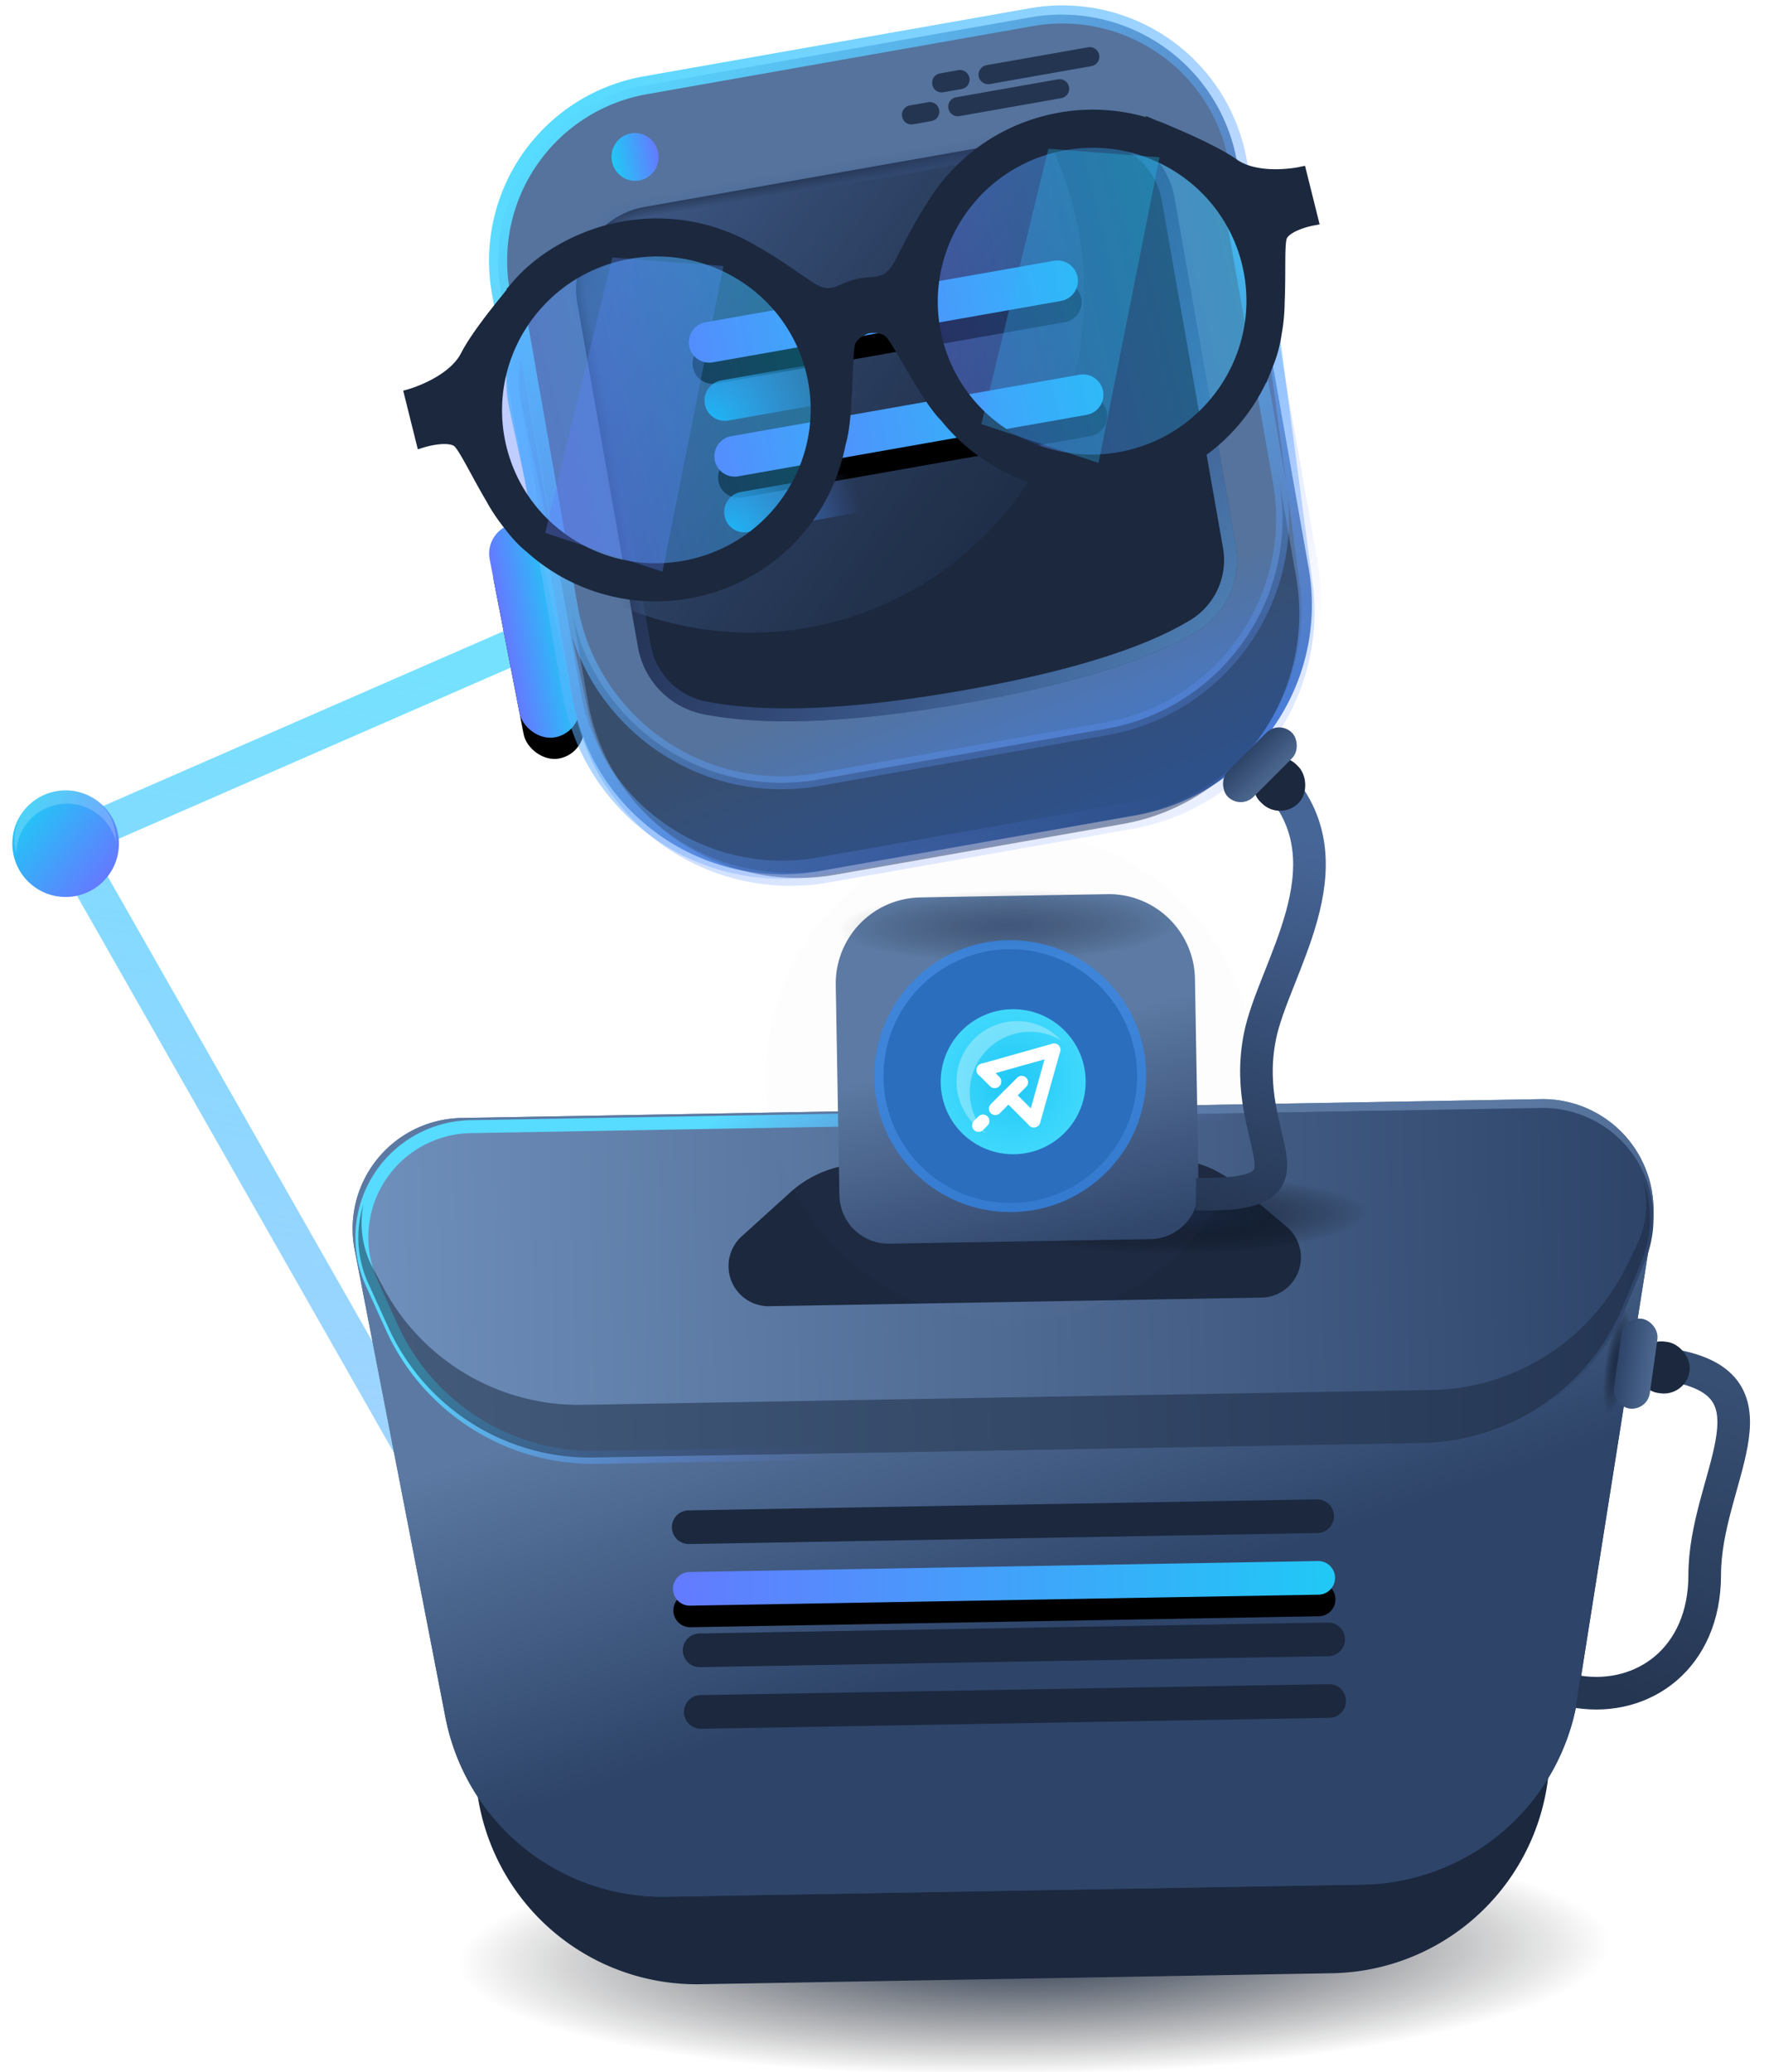<svg xmlns="http://www.w3.org/2000/svg" xmlns:xlink="http://www.w3.org/1999/xlink" width="82" height="96" viewBox="0 0 82 96"><defs><radialGradient id="a" cx="52.436%" cy="42.955%" r="175.258%" fx="52.436%" fy="42.955%" gradientTransform="matrix(-.206 0 0 -.211 .632 .52)"><stop offset="0%" stop-color="#172743"/><stop offset="100%" stop-opacity="0"/></radialGradient><linearGradient id="b" x1="7.541%" x2="276.807%" y1="27.213%" y2="179.504%"><stop offset="0%" stop-color="#76E1FF"/><stop offset="100%" stop-color="#637BFF" stop-opacity="0"/></linearGradient><linearGradient id="c" x1="50%" x2="50%" y1="0%" y2="97.483%"><stop offset="0%" stop-color="#21C8F6"/><stop offset="100%" stop-color="#637BFF"/></linearGradient><linearGradient id="f" x1="98.741%" x2="1.259%" y1="48.741%" y2="48.741%"><stop offset="0%" stop-color="#21C8F6"/><stop offset="100%" stop-color="#637BFF"/></linearGradient><rect id="e" width="2.822" height="10.08" x="33.052" y="4.793" rx="1.411"/><filter id="d" width="666.9%" height="258.7%" x="-283.4%" y="-69.4%" filterUnits="objectBoundingBox"><feOffset dy="1" in="SourceAlpha" result="shadowOffsetOuter1"/><feGaussianBlur in="shadowOffsetOuter1" result="shadowBlurOuter1" stdDeviation="2.5"/><feColorMatrix in="shadowBlurOuter1" values="0 0 0 0 0.012 0 0 0 0 0.468 0 0 0 0 1 0 0 0 1 0"/></filter><linearGradient id="g" x1="38.152%" x2="41.989%" y1="78.776%" y2="102.32%"><stop offset="0%" stop-color="#55739C"/><stop offset="100%" stop-color="#4179D5"/></linearGradient><linearGradient id="h" x1="1.259%" x2="98.741%" y1="48.741%" y2="48.741%"><stop offset="0%" stop-color="#21C8F6"/><stop offset="100%" stop-color="#637BFF"/></linearGradient><linearGradient id="i" x1="13.01%" x2="50%" y1="-5.19%" y2="125.469%"><stop offset="0%" stop-color="#57DBFF"/><stop offset="100%" stop-color="#637BFF" stop-opacity="0"/></linearGradient><path id="j" d="M3.853 0h20.4a3.853 3.853 0 0 1 3.853 3.853v16.362a3.853 3.853 0 0 1-2.453 3.589c-2.43.947-6.136 1.421-11.117 1.421-5.282 0-9.305-.532-12.069-1.597A3.853 3.853 0 0 1 0 20.033V3.853A3.853 3.853 0 0 1 3.853 0z"/><linearGradient id="l" x1="154.902%" x2="24.379%" y1="138.188%" y2="14.184%"><stop offset="0%" stop-color="#76E1FF"/><stop offset="100%" stop-color="#637BFF" stop-opacity="0"/></linearGradient><path id="k" d="M3.853 0h20.4a3.853 3.853 0 0 1 3.853 3.853v16.362a3.853 3.853 0 0 1-2.453 3.589c-2.43.947-6.136 1.421-11.117 1.421-5.282 0-9.305-.532-12.069-1.597A3.853 3.853 0 0 1 0 20.033V3.853A3.853 3.853 0 0 1 3.853 0z"/><linearGradient id="m" x1="13.96%" x2="105.629%" y1=".616%" y2="98.781%"><stop offset="0%" stop-color="#587CB9"/><stop offset="100%" stop-color="#2E4469" stop-opacity="0"/></linearGradient><linearGradient id="q" x1="98.741%" x2="1.259%" y1="48.741%" y2="48.741%"><stop offset="0%" stop-color="#21C8F6"/><stop offset="100%" stop-color="#637BFF"/></linearGradient><path id="p" d="M14.676 11.298H31.07a.944.944 0 0 1 0 1.888H14.676a.944.944 0 0 1 0-1.888z"/><filter id="o" width="171.1%" height="788.5%" x="-35.6%" y="-291.3%" filterUnits="objectBoundingBox"><feOffset dy="1" in="SourceAlpha" result="shadowOffsetOuter1"/><feGaussianBlur in="shadowOffsetOuter1" result="shadowBlurOuter1" stdDeviation="2"/><feColorMatrix in="shadowBlurOuter1" values="0 0 0 0 0.012 0 0 0 0 0.468 0 0 0 0 1 0 0 0 1 0"/></filter><radialGradient id="r" cx="0%" cy="100%" r="379.12%" fx="0%" fy="100%" gradientTransform="scale(.114 1) rotate(-40.23 0 1)"><stop offset="0%" stop-color="#08C4FB" stop-opacity=".984"/><stop offset="100%" stop-color="#637BFF" stop-opacity="0"/></radialGradient><path id="t" d="M14.923 16.703H31.32a.944.944 0 1 1 0 1.888H14.923a.944.944 0 1 1 0-1.888z"/><filter id="s" width="171.1%" height="788.5%" x="-35.6%" y="-291.3%" filterUnits="objectBoundingBox"><feOffset dy="1" in="SourceAlpha" result="shadowOffsetOuter1"/><feGaussianBlur in="shadowOffsetOuter1" result="shadowBlurOuter1" stdDeviation="2"/><feColorMatrix in="shadowBlurOuter1" values="0 0 0 0 0.012 0 0 0 0 0.468 0 0 0 0 1 0 0 0 1 0"/></filter><radialGradient id="u" cx="0%" cy="100%" r="334.32%" fx="0%" fy="100%" gradientTransform="scale(.145 1) rotate(-47.088 0 1)"><stop offset="0%" stop-color="#08C4FB" stop-opacity=".984"/><stop offset="100%" stop-color="#637BFF" stop-opacity="0"/></radialGradient><linearGradient id="v" x1="16.192%" x2="84.563%" y1="0%" y2="94.065%"><stop offset="0%" stop-color="#57DBFF"/><stop offset="100%" stop-color="#637BFF" stop-opacity="0"/></linearGradient><linearGradient id="w" x1="98.741%" x2="1.259%" y1="48.741%" y2="48.741%"><stop offset="0%" stop-color="#21C8F6"/><stop offset="100%" stop-color="#637BFF"/></linearGradient><linearGradient id="x" x1="98.741%" x2="1.259%" y1="48.741%" y2="48.741%"><stop offset="0%" stop-color="#21C8F6"/><stop offset="100%" stop-color="#637BFF"/></linearGradient><linearGradient id="y" x1="30.414%" x2="50%" y1="31.624%" y2="68.376%"><stop offset="0%" stop-color="#5B79A2"/><stop offset="100%" stop-color="#2E4469"/></linearGradient><radialGradient id="z" cx="52.436%" cy="42.955%" r="36.114%" fx="52.436%" fy="42.955%" gradientTransform="matrix(-1 0 0 -.211 1.049 .52)"><stop offset="0%" stop-color="#172743"/><stop offset="100%" stop-opacity="0"/></radialGradient><filter id="A" width="100%" height="100%" x="0%" y="0%" filterUnits="objectBoundingBox"><feGaussianBlur in="SourceGraphic"/></filter><linearGradient id="B" x1="46.014%" x2="55.51%" y1="2.256%" y2="100%"><stop offset="0%" stop-color="#374F73"/><stop offset="100%" stop-color="#253652"/></linearGradient><linearGradient id="C" x1="50%" x2="50%" y1="149.484%" y2="0%"><stop offset="0%" stop-color="#5B79A2"/><stop offset="100%" stop-color="#2E4469"/></linearGradient><linearGradient id="F" x1="98.741%" x2="1.259%" y1="48.741%" y2="48.741%"><stop offset="0%" stop-color="#21C8F6"/><stop offset="100%" stop-color="#637BFF"/></linearGradient><path id="E" d="M16.794 33.313h29.134a.78.78 0 1 1 0 1.56H16.794a.78.78 0 1 1 0-1.56z"/><filter id="D" width="152.1%" height="1125.5%" x="-26.1%" y="-448.7%" filterUnits="objectBoundingBox"><feOffset dy="1" in="SourceAlpha" result="shadowOffsetOuter1"/><feGaussianBlur in="shadowOffsetOuter1" result="shadowBlurOuter1" stdDeviation="2.5"/><feColorMatrix in="shadowBlurOuter1" values="0 0 0 0 0.012 0 0 0 0 0.468 0 0 0 0 1 0 0 0 1 0"/></filter><linearGradient id="G" x1="34.594%" x2="60.398%" y1="40.953%" y2="55.694%"><stop offset="0%" stop-color="#5B79A2"/><stop offset="100%" stop-color="#2E4469"/></linearGradient><linearGradient id="H" x1="0%" y1="50%" y2="50%"><stop offset="0%" stop-color="#6F90BC"/><stop offset="100%" stop-color="#2E4469"/></linearGradient><linearGradient id="I" x1="13.01%" x2="50%" y1="44.97%" y2="56.878%"><stop offset="0%" stop-color="#57DBFF"/><stop offset="100%" stop-color="#637BFF" stop-opacity="0"/></linearGradient><radialGradient id="J" cx="52.436%" cy="42.955%" r="91.927%" fx="52.436%" fy="42.955%" gradientTransform="matrix(-.393 0 0 -.211 .73 .52)"><stop offset="0%" stop-color="#172743"/><stop offset="100%" stop-opacity="0"/></radialGradient><filter id="K" width="100%" height="100%" x="0%" y="0%" filterUnits="objectBoundingBox"><feGaussianBlur in="SourceGraphic"/></filter><linearGradient id="L" x1="75.874%" x2="92.229%" y1="34.347%" y2="96.254%"><stop offset="0%" stop-color="#5B79A2"/><stop offset="100%" stop-color="#2E4469"/></linearGradient><radialGradient id="M" cx="52.436%" cy="42.955%" r="156.494%" fx="52.436%" fy="42.955%" gradientTransform="matrix(-.231 0 0 -.211 .645 .52)"><stop offset="0%" stop-color="#172743"/><stop offset="100%" stop-opacity="0"/></radialGradient><filter id="N" width="132.3%" height="240%" x="-16.2%" y="-70%" filterUnits="objectBoundingBox"><feGaussianBlur in="SourceGraphic" stdDeviation="1.176"/></filter><filter id="O" width="144.4%" height="144.4%" x="-22.2%" y="-22.2%" filterUnits="objectBoundingBox"><feGaussianBlur in="SourceGraphic" stdDeviation="1.68"/></filter><filter id="P" width="180%" height="180%" x="-40%" y="-40%" filterUnits="objectBoundingBox"><feGaussianBlur in="SourceGraphic" stdDeviation="1.68"/></filter><radialGradient id="Q" r="68.353%" fx="50%" fy="50%"><stop offset="0%" stop-color="#21C8F6"/><stop offset="100%" stop-color="#4BDEFF"/></radialGradient><linearGradient id="R" x1="71.928%" x2="16.833%" y1="0%" y2="100%"><stop offset="0%" stop-color="#476698"/><stop offset="100%" stop-color="#253652"/></linearGradient></defs><g fill="none" fill-rule="evenodd" transform="translate(-11 -2)" style="mix-blend-mode:luminosity"><ellipse cx="57.211" cy="93.634" fill="url(#a)" opacity=".899" rx="36.96" ry="7.616" transform="rotate(-1 57.21 93.634)"/><g transform="scale(-1 1) rotate(52 -35.501 -15.399)"><path stroke="url(#b)" stroke-width="1.68" d="M36.912 38.47L22.11 2.46 2.099 13.29"/><circle cx="22.226" cy="2.47" r="2.47" fill="url(#c)"/><path fill="#FFF" fill-opacity=".2" d="M22.109 0c.77 0 1.454.37 1.883.943a2.352 2.352 0 0 0-3.293 3.292A2.352 2.352 0 0 1 22.109 0z"/></g><g transform="rotate(-11 146.15 13.704)"><use fill="#000" filter="url(#d)" xlink:href="#e"/><use fill="url(#f)" xlink:href="#e"/></g><g transform="rotate(-10 61.383 -151.822)"><path fill="url(#g)" d="M13.824 0h18.144a8.256 8.256 0 0 1 8.255 8.256v19.099c0 5.47-4.435 9.906-9.906 9.906H15.476c-5.472 0-9.907-4.435-9.907-9.906v-19.1A8.256 8.256 0 0 1 13.824 0z"/><ellipse cx="12.782" cy="3.188" fill="url(#h)" rx="1.091" ry="1.109"/><path fill="#1B283E" d="M6.25 23.168c0 5.471 4.435 9.906 9.906 9.906h13.518c5.471 0 9.907-4.435 9.907-9.906v4.478c0 5.47-4.436 9.906-9.907 9.906H16.156c-5.471 0-9.907-4.435-9.907-9.906z" opacity=".499"/><path stroke="url(#i)" stroke-width=".6" d="M40.637 11.996c.01.205.011.411.003.616l-.657 15.454a9.907 9.907 0 0 1-9.897 9.486H15.778a9.907 9.907 0 0 1-9.9-9.521l-.557-14.315a6.574 6.574 0 0 1 .928-3.642v13.094c0 5.471 4.436 9.906 9.907 9.906h13.518c5.471 0 9.907-4.435 9.907-9.906V8.735a6.574 6.574 0 0 1 1.056 3.261z"/><g transform="translate(8.97 5.544)"><use fill="#1B283E" xlink:href="#j"/><mask id="n" fill="#fff"><use xlink:href="#k"/></mask><path stroke="url(#l)" stroke-width=".6" d="M3.853.3A3.553 3.553 0 0 0 .3 3.853v16.18c0 1.469.904 2.786 2.275 3.315 2.724 1.05 6.713 1.577 11.96 1.577 4.948 0 8.62-.47 11.009-1.4a3.553 3.553 0 0 0 2.262-3.31V3.853A3.553 3.553 0 0 0 24.253.3h-20.4z"/><ellipse cx="7.912" cy="4.712" fill="url(#m)" mask="url(#n)" rx="15.552" ry="15.8"/></g><use fill="#000" filter="url(#o)" xlink:href="#p"/><use fill="url(#q)" xlink:href="#p"/><path fill="url(#r)" d="M14.923 14.078h14.632a.944.944 0 0 1 0 1.889H14.923a.944.944 0 0 1 0-1.889z"/><use fill="#000" filter="url(#s)" xlink:href="#t"/><use fill="url(#q)" xlink:href="#t"/><path fill="url(#u)" d="M14.923 19.327h11.104a.944.944 0 0 1 0 1.888H14.923a.944.944 0 0 1 0-1.888z"/><g fill="#243552"><path d="M26.607 3.936h-.877a.44.44 0 0 1-.434-.443.44.44 0 0 1 .434-.444h.877a.44.44 0 0 1 .435.444.44.44 0 0 1-.435.443zM28.244 2.717h-.877a.44.44 0 0 1-.434-.444.44.44 0 0 1 .434-.443h.877a.44.44 0 0 1 .435.443.44.44 0 0 1-.435.444zM32.718 3.936h-4.802a.44.44 0 0 1-.438-.443.44.44 0 0 1 .438-.444h4.8a.44.44 0 0 1 .438.444.44.44 0 0 1-.438.443h.002zM34.336 2.717H29.57a.45.45 0 0 1-.454-.444.45.45 0 0 1 .454-.443h4.766a.45.45 0 0 1 .455.443.45.45 0 0 1-.455.444z"/></g><path stroke="url(#v)" stroke-width=".84" d="M13.824 0h18.181a8.256 8.256 0 0 1 8.256 8.256v18.881c0 5.472-4.435 9.907-9.907 9.907H15.476c-5.472 0-9.907-4.435-9.907-9.907V8.256A8.256 8.256 0 0 1 13.824 0z"/><g style="mix-blend-mode:luminosity"><g transform="rotate(-4 101.944 -.41)"><ellipse cx="10.987" cy="8.386" fill="url(#w)" opacity=".398" rx="8.057" ry="8.022"/><ellipse cx="31.861" cy="8.386" fill="url(#w)" opacity=".398" rx="8.057" ry="8.022"/><path fill="#1B283E" stroke="#1B283E" stroke-width=".6" d="M31.688 15.972c-4.117 0-7.455-3.315-7.455-7.403 0-4.089 3.338-7.403 7.455-7.403s7.455 3.314 7.455 7.403c0 4.088-3.338 7.403-7.455 7.403zm-20.817 0c-4.117 0-7.454-3.315-7.454-7.403 0-4.089 3.337-7.403 7.454-7.403 4.118 0 7.455 3.314 7.455 7.403 0 4.088-3.337 7.403-7.455 7.403zM39.567 4.028c-.623-.713-1.805-1.638-2.513-2.166a8.61 8.61 0 0 0-.563-.412l-.012-.009v.001A8.63 8.63 0 0 0 31.688 0c-2.388 0-4.55.964-6.112 2.52-.757.702-1.409 1.47-2.083 2.224-.854.954-1.36.486-2.213.486-.854 0-1.36.468-2.214-.486-.674-.753-1.326-1.522-2.082-2.223A8.695 8.695 0 0 0 10.845 0C9.072 0 7.32.532 6.028 1.442l.013.008c-.194.13-.368.268-.55.412-.708.528-1.921 1.453-2.544 2.166C2.022 5.088 0 5.158 0 5.158V7.35s1.21-.071 1.602.388c.23.271.48 1.577.887 2.942.124.487.301.956.505 1.405.19.447.413.861.668 1.2l.002-.002a8.637 8.637 0 0 0 7.206 3.854 8.633 8.633 0 0 0 7.862-5.035l.006-.008.02-.033c.62-1.044 1.244-3.903 1.525-4.358.285-.46.997-.495.997-.495s.711.036.996.495c.282.455.905 3.314 1.525 4.358l.02.033.006.008a8.632 8.632 0 0 0 7.861 5.035 8.635 8.635 0 0 0 7.205-3.854v.003a5.82 5.82 0 0 0 .663-1.2 8.46 8.46 0 0 0 .496-1.406c.407-1.365.636-2.67.867-2.942.391-.459 1.563-.388 1.563-.388V5.159s-1.99-.07-2.915-1.13z"/></g><path fill="url(#x)" d="M10.596 1.224l-6.103 11.63 4.84 3.06 6.169-13.058zM31.429 1.224l-6.103 11.63 4.84 3.06 6.168-13.058z" opacity=".309" transform="rotate(-4 101.944 -.41)"/></g></g><g transform="translate(26.179 41.271)"><path fill="#1B283E" d="M7.854 14.951l46.831-.817a5.133 5.133 0 0 1 5.173 5.851l-3.305 23.347a10.266 10.266 0 0 1-9.986 8.826l-29.272.51a10.266 10.266 0 0 1-10.288-8.471L2.89 20.98a5.133 5.133 0 0 1 4.964-6.029z"/><path fill="url(#y)" d="M6.523 12.092h50.041a5.133 5.133 0 0 1 5.055 6.024l-3.83 21.736a10.266 10.266 0 0 1-10.11 8.484h-32.27a10.266 10.266 0 0 1-10.111-8.484l-3.83-21.736a5.133 5.133 0 0 1 5.055-6.024z" transform="rotate(-1 31.543 30.214)"/><path fill="url(#y)" d="M6.523 12.092h50.041a5.133 5.133 0 0 1 5.055 6.024l-3.83 21.736a10.266 10.266 0 0 1-10.11 8.484h-32.27a10.266 10.266 0 0 1-10.111-8.484l-3.83-21.736a5.133 5.133 0 0 1 5.055-6.024z" transform="rotate(-1 31.543 30.214)"/><g transform="translate(56.013 19.83)"><circle cx="4.2" cy="4.2" r="3.36" fill="url(#z)" filter="url(#A)" opacity=".899" transform="rotate(-81 4.2 4.2)"/><path stroke="url(#B)" stroke-width="1.512" d="M3.36 2.52c-5.07.326-1.968 5.07-2.576 9.394-.538 3.832 2.002 6.218 5.059 6.184" transform="scale(-1 1) rotate(-8 10.459 74.47)"/><g transform="scale(-1 1) rotate(82 -3.13 -1.408)"><rect width="2.4" height="2.52" x=".9" y=".84" fill="#1B283E" rx="1.2"/><rect width="4.2" height="1.68" fill="url(#C)" rx=".84"/></g></g><path fill="#1B283E" d="M16.733 30.712l29.13-.509a.78.78 0 0 1 .026 1.56l-14.796.259-14.333.25a.78.78 0 1 1-.027-1.56z"/><g transform="rotate(-1 31.361 34.093)"><use fill="#000" filter="url(#D)" xlink:href="#E"/><use fill="url(#F)" xlink:href="#E"/></g><path fill="#1B283E" d="M17.241 36.416l29.13-.508a.78.78 0 0 1 .027 1.56l-14.797.258-14.333.25a.78.78 0 1 1-.027-1.56zM17.29 39.272l29.13-.508a.78.78 0 1 1 .027 1.56l-14.796.258-14.333.25a.78.78 0 0 1-.027-1.56z"/><path fill="url(#G)" d="M14.886 12.496h33.6a5.133 5.133 0 0 1 4.894 6.682l-.5 1.577a10.266 10.266 0 0 1-9.787 7.168H20.279c-4.476 0-8.437-2.9-9.788-7.168l-.499-1.577a5.133 5.133 0 0 1 4.894-6.682z" transform="rotate(-1 31.686 20.21)"/><path fill="url(#H)" d="M6.769 12.498H56.38a5.133 5.133 0 0 1 4.71 7.176l-.899 2.07a10.266 10.266 0 0 1-9.418 6.181H12.376c-4.09 0-7.79-2.428-9.418-6.18l-.898-2.071a5.133 5.133 0 0 1 4.709-7.176z" transform="rotate(-1 31.575 20.211)"/><path stroke="url(#I)" stroke-width=".6" d="M6.769 12.498H56.38a5.133 5.133 0 0 1 4.71 7.176l-.899 2.07a10.266 10.266 0 0 1-9.418 6.181H12.376c-4.09 0-7.79-2.428-9.418-6.18l-.898-2.071a5.133 5.133 0 0 1 4.709-7.176z" transform="rotate(-1 31.575 20.211)"/><path fill="#1B283E" d="M1.668 16.525a4.432 4.432 0 0 0 .446 2.976l.494.92a10.266 10.266 0 0 0 9.22 5.401l39.352-.687a10.266 10.266 0 0 0 9.027-5.72l.462-.936a4.45 4.45 0 0 0 .343-2.988 5.137 5.137 0 0 1-.098 3.67l-.862 2.087a10.266 10.266 0 0 1-9.309 6.344l-38.392.67a10.266 10.266 0 0 1-9.524-6.015l-.935-2.055a5.114 5.114 0 0 1-.236-3.624z" opacity=".504"/><path fill="#1B283E" d="M24.803 14.655l13.947-.243a5.133 5.133 0 0 1 3.398 1.208l2.317 1.953a1.86 1.86 0 0 1-1.167 3.28l-22.816.399a1.86 1.86 0 0 1-1.28-3.238l2.247-2.033a5.133 5.133 0 0 1 3.354-1.326z"/><ellipse cx="39.212" cy="17.716" fill="url(#J)" filter="url(#K)" opacity=".899" rx="11.76" ry="4.62" transform="rotate(-1 39.212 17.716)"/><g transform="rotate(-1 69.472 -1132.578)"><path fill="url(#L)" d="M7.683 1.405h8.668a3.992 3.992 0 0 1 3.993 3.993v9.743a2.281 2.281 0 0 1-2.281 2.281H5.973a2.281 2.281 0 0 1-2.282-2.281V5.398a3.992 3.992 0 0 1 3.992-3.993z"/><circle cx="11.707" cy="9.756" r="5.88" fill="#1B283E"/><ellipse cx="11.203" cy="3.147" fill="url(#M)" filter="url(#N)" opacity=".65" rx="10.92" ry="2.52"/></g></g><g transform="translate(46.491 40.522)"><circle cx="11.34" cy="11.34" r="11.34" fill="#92BAE9" filter="url(#O)" opacity=".136" style="mix-blend-mode:overlay"/><circle cx="11.34" cy="11.34" r="6.3" fill="#328AF1" filter="url(#P)" opacity=".842"/><circle cx="11.474" cy="11.599" r="3.36" fill="url(#Q)" transform="scale(1 -1) rotate(4 343.635 0)"/><g fill="#FFF" style="mix-blend-mode:soft-light"><path d="M10.299 10.842l.534.534a.305.305 0 0 1-.432.432l-.534-.534a.305.305 0 1 1 .432-.432zM11.481 12.025l1.166 1.165a.305.305 0 0 1-.432.432l-1.166-1.165a.305.305 0 1 1 .432-.432z"/><path d="M9.997 10.765l3.291-.925a.292.292 0 0 1 .362.209.306.306 0 0 1-.214.37l-3.291.925a.292.292 0 0 1-.362-.209.306.306 0 0 1 .214-.37z"/><path d="M12.147 13.346l.924-3.29a.306.306 0 0 1 .371-.215.292.292 0 0 1 .209.362l-.925 3.29a.306.306 0 0 1-.37.215.292.292 0 0 1-.21-.362zM12.08 11.833l-1.222 1.223a.297.297 0 1 1-.42-.42l1.223-1.223a.297.297 0 0 1 .42.42zM10.289 13.625l-.201.2a.297.297 0 1 1-.42-.419l.2-.2a.297.297 0 0 1 .42.42z"/></g><path fill="#FFF" fill-opacity=".547" d="M8.863 11.882c.096.91.617 1.672 1.346 2.11a2.8 2.8 0 0 1 3.488-4.309 2.8 2.8 0 0 0-4.834 2.2z" opacity=".58" style="mix-blend-mode:lighten"/></g><g><path stroke="url(#R)" stroke-width="1.512" d="M12.6 2.52c-5.07.326-5.864 6.236-7.644 8.904-2.847 4.267-7.556 2.936-3.07 7.263" transform="scale(-1 1) rotate(-45 14.375 120.483)"/><g transform="scale(-1 1) rotate(45 -77.825 -67.173)"><rect width="2.4" height="2.52" x=".9" y=".84" fill="#1B283E" rx="1.2"/><rect width="4.2" height="1.68" fill="url(#C)" rx=".84"/></g></g></g></svg>